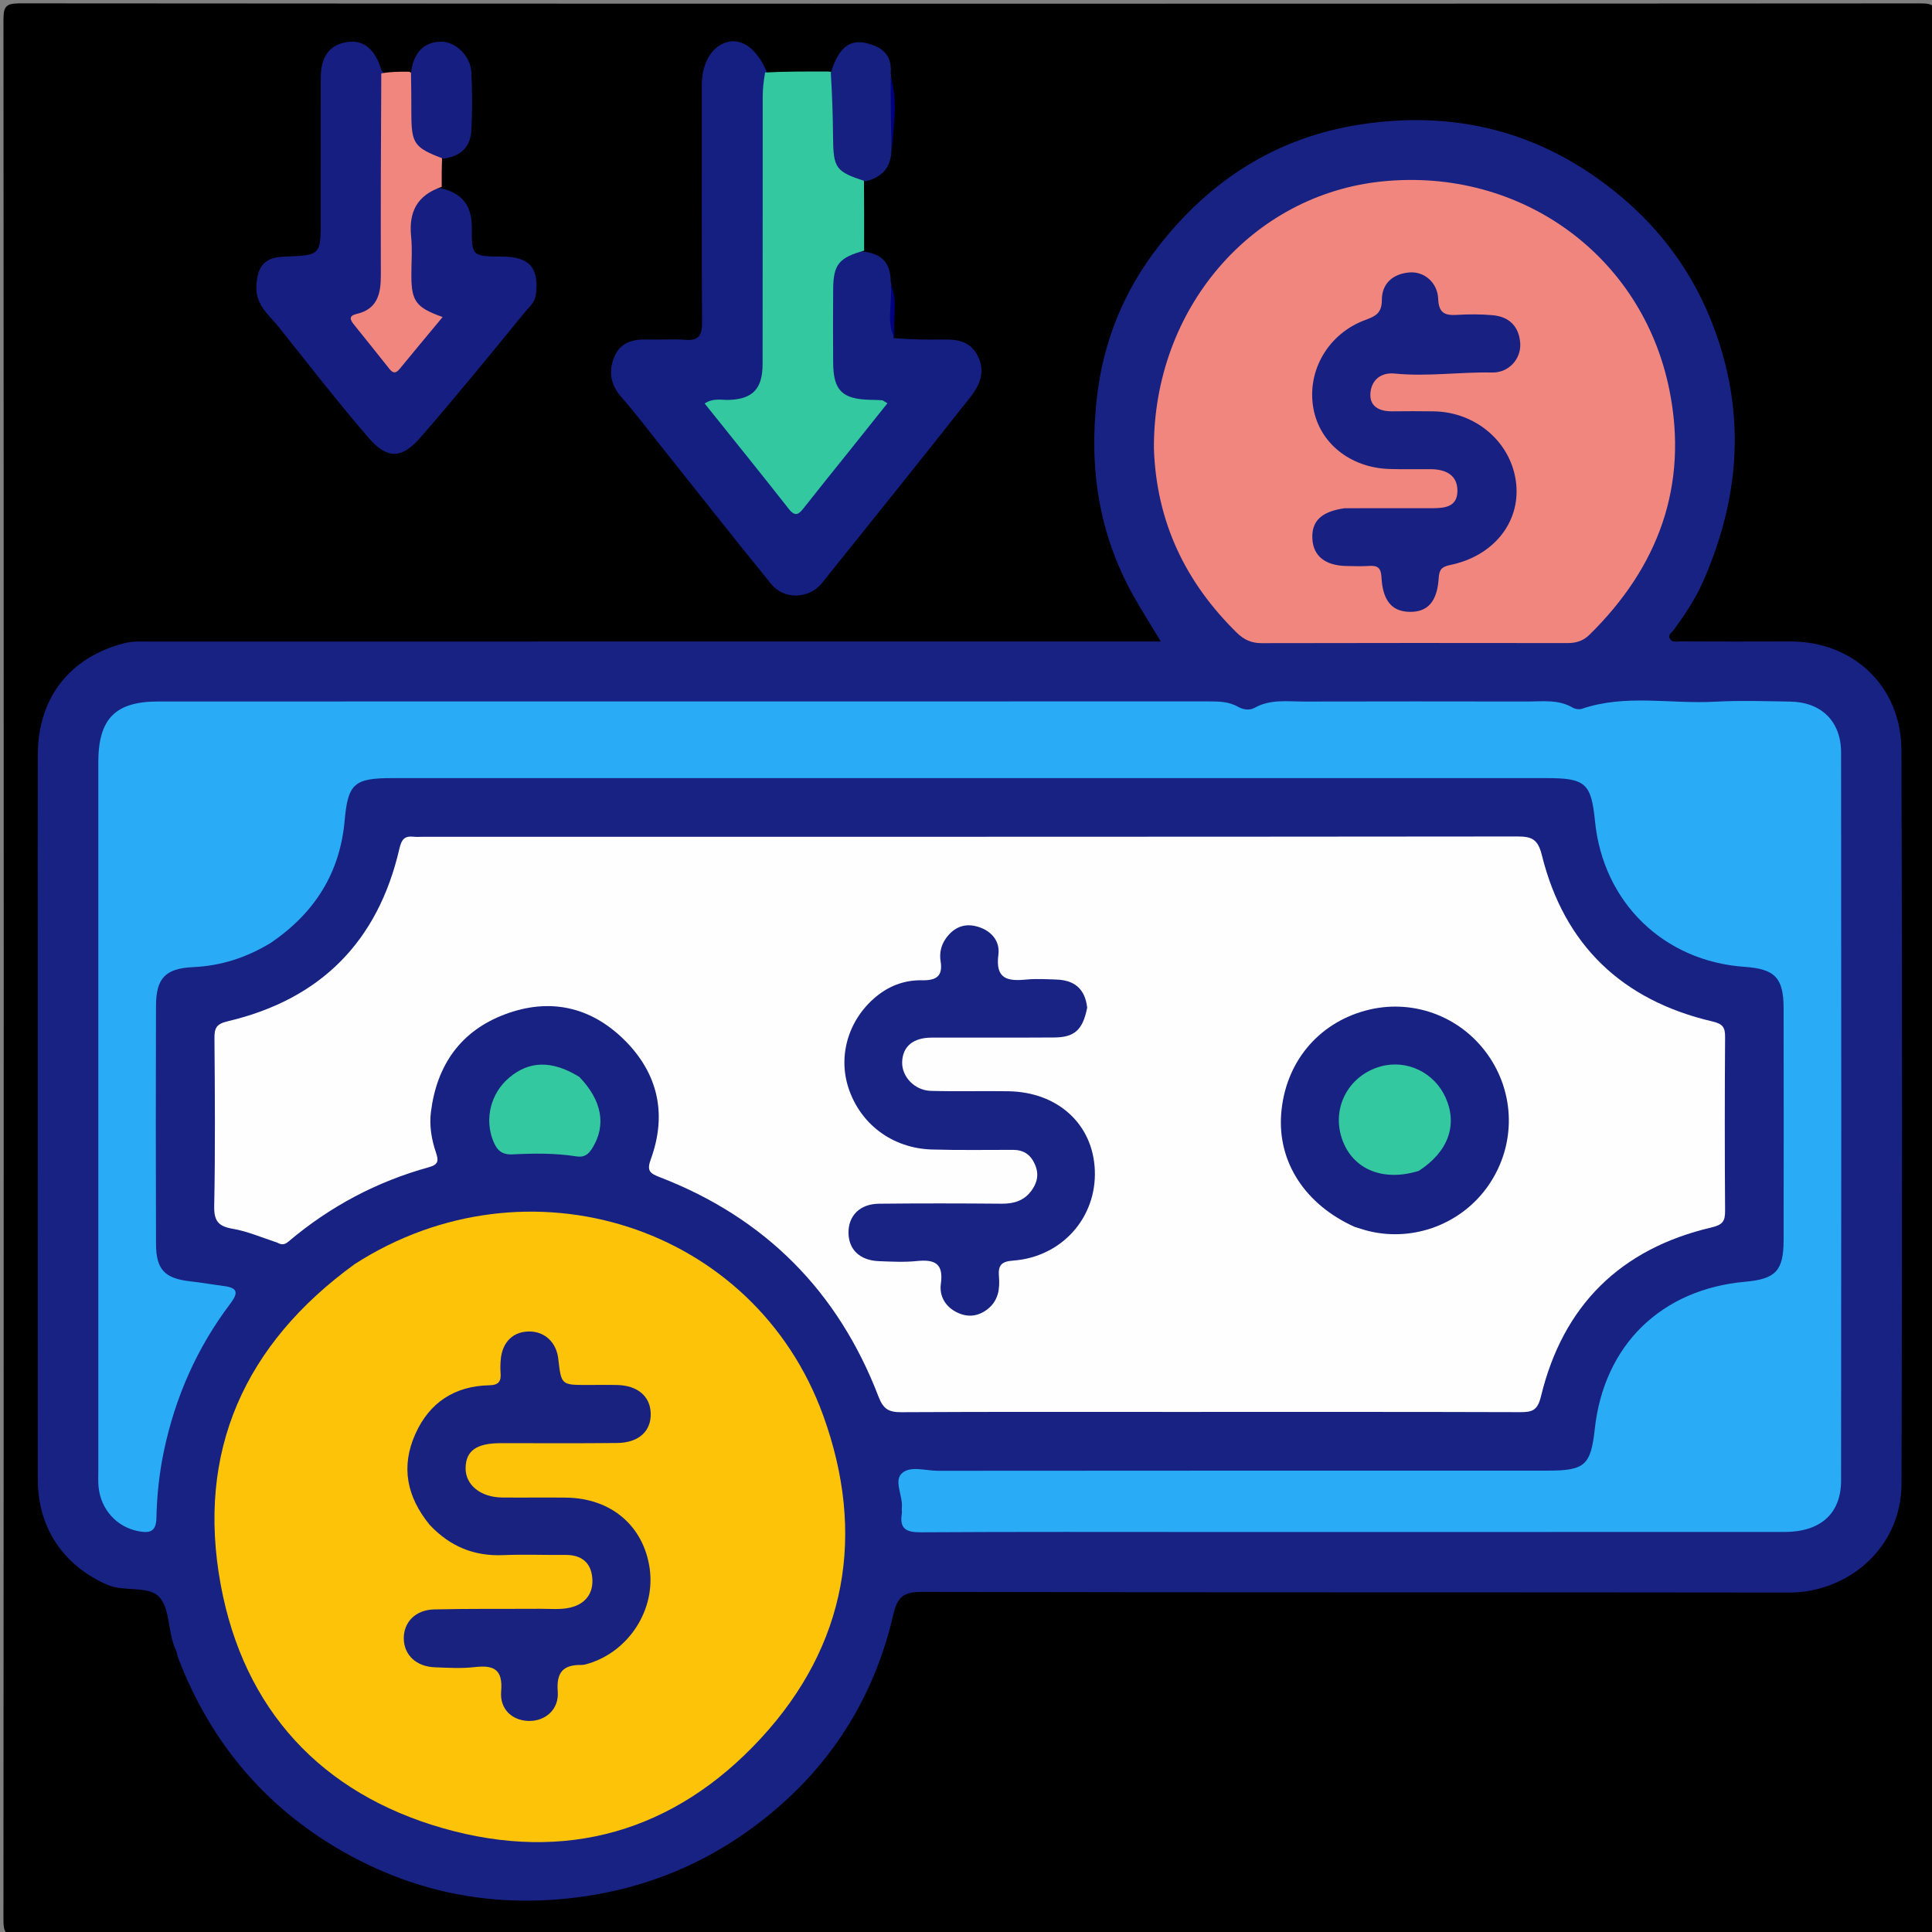 <svg version="1.1" id="Layer_1" xmlns="http://www.w3.org/2000/svg" xmlns:xlink="http://www.w3.org/1999/xlink" x="0px" y="0px"
	 width="100%" viewBox="0 0 512 512" enable-background="new 0 0 512 512" xml:space="preserve">
<rect x="0" y="0" width="512" height="512" fill="#808080" stroke="none"/>
<path fill="#000000" opacity="1" stroke="none" 
	d="
M513,186 
	C513,293.807 512.98,401.114 513.085,508.421 
	C513.089,512.022 512.51,513.109 508.581,513.106 
	C340.788,512.983 172.996,512.984 5.204,513.106 
	C1.474,513.109 0.911,512.188 0.913,508.706 
	C1.013,340.913 1.011,173.121 0.922,5.329 
	C0.92,1.946 1.341,0.884 5.169,0.887 
	C173.128,1.018 341.087,1.015 509.046,0.9 
	C512.561,0.898 513.097,1.719 513.09,5.044 
	C512.966,65.196 513,125.348 513,186 
z"/>
<path fill="#172282" opacity="1" stroke="none" 
	d="
M10.007,254 
	C10.007,235.669 9.974,217.838 10.017,200.008 
	C10.054,184.918 18.473,174.191 32.946,170.447 
	C35.111,169.887 37.237,170.027 39.378,170.026 
	C126.699,170.003 214.02,170.006 301.341,170.006 
	C303.166,170.006 304.99,170.006 307.632,170.006 
	C305.002,165.635 302.584,161.834 300.38,157.912 
	C291.135,141.46 288.544,123.887 290.704,105.213 
	C292.432,90.27 297.915,76.999 306.984,65.339 
	C320.596,47.836 338.19,36.43 360.444,33 
	C384.164,29.344 405.891,34.196 425.214,48.626 
	C440.351,59.93 450.747,74.492 456.2,92.806 
	C462.512,114.005 460.053,134.257 451.337,154.106 
	C449.338,158.657 446.559,162.807 443.642,166.841 
	C443.095,167.597 441.898,168.205 442.587,169.338 
	C443.185,170.321 444.379,169.984 445.327,169.986 
	C454.992,170.013 464.658,170.052 474.323,169.996 
	C491.006,169.899 503.831,181.767 503.894,198.756 
	C504.134,263.579 504.092,328.404 503.924,393.228 
	C503.879,410.381 489.531,422.066 474.165,422.044 
	C397.509,421.933 320.853,422.044 244.198,421.873 
	C239.384,421.862 237.797,423.288 236.731,427.908 
	C232.174,447.661 222.284,464.674 207.195,478.076 
	C190.887,492.56 171.774,501.052 149.644,503.192 
	C129.473,505.142 110.723,501.372 93.18,491.947 
	C71.36,480.225 56.026,462.464 47.165,439.242 
	C46.93,438.626 46.918,437.914 46.632,437.33 
	C44.414,432.809 45.186,426.673 42.331,423.362 
	C39.492,420.069 32.996,421.971 28.432,419.984 
	C18.2,415.529 10.024,406.333 10.016,391.981 
	C9.992,346.154 10.007,300.327 10.007,254 
z"/>
<path fill="#151F81" opacity="1" stroke="none" 
	d="
M236.839,89.595 
	C241.433,89.972 245.761,90.058 250.087,89.979 
	C253.959,89.909 257.308,90.539 259.215,94.516 
	C261.179,98.613 259.581,102.153 257.234,105.135 
	C244.209,121.683 230.999,138.085 217.827,154.517 
	C214.436,158.746 207.826,159.022 204.363,154.765 
	C194.472,142.604 184.783,130.279 175.007,118.024 
	C171.612,113.767 168.342,109.397 164.74,105.321 
	C161.886,102.091 161.199,98.655 162.708,94.783 
	C164.285,90.733 167.675,89.847 171.631,89.978 
	C174.956,90.089 178.304,89.793 181.611,90.054 
	C185.226,90.34 186.082,88.805 186.06,85.438 
	C185.935,65.634 186,45.829 186,26.025 
	C186,24.693 185.981,23.361 186.005,22.03 
	C186.103,16.438 188.836,12.095 192.862,11.112 
	C196.622,10.194 200.36,12.82 202.991,18.539 
	C203.933,20.908 204.11,23.027 204.107,25.216 
	C204.076,48.187 204.124,71.158 204.072,94.129 
	C204.051,103.322 202.736,105.159 193.886,108.006 
	C191.6,108.741 191.751,109.759 192.906,111.185 
	C198.245,117.772 203.461,124.458 208.808,131.037 
	C210.332,132.912 212.006,132.595 213.398,130.838 
	C218.559,124.321 223.721,117.805 228.996,111.378 
	C230.757,109.233 229.866,108.49 227.471,107.745 
	C220.826,105.675 219.015,103.07 218.941,96.088 
	C218.868,89.098 218.719,82.101 219.013,75.117 
	C219.276,68.864 222.731,65.803 228.681,66.65 
	C233.515,67.197 235.984,69.492 236.041,74.53 
	C237.047,79.661 236.177,84.469 236.839,89.595 
z"/>
<path fill="#161F81" opacity="1" stroke="none" 
	d="
M116.721,49.862 
	C122.632,51.17 125.064,54.649 125.036,60.273 
	C124.998,67.939 125.11,67.94 133.222,68.001 
	C140.336,68.055 142.829,70.997 142.041,77.896 
	C141.779,80.195 140.168,81.413 138.98,82.868 
	C129.885,94.002 120.816,105.166 111.364,115.994 
	C106.408,121.672 102.56,121.693 97.646,115.988 
	C89.454,106.477 81.749,96.544 73.921,86.725 
	C71.307,83.446 67.643,80.794 67.944,75.751 
	C68.266,70.364 70.136,68.2 75.47,68.004 
	C85.001,67.655 85.001,67.655 85.001,58.078 
	C85.001,45.58 84.982,33.081 85.01,20.583 
	C85.023,14.789 87.506,11.659 92.41,11.089 
	C96.432,10.621 99.486,13.156 101.078,18.617 
	C102.907,20.606 103.071,22.732 103.072,24.943 
	C103.082,41.073 103.1,57.202 103.062,73.331 
	C103.053,77 102.075,80.294 99.315,82.769 
	C97.214,84.652 96.597,86.394 98.726,88.619 
	C100.72,90.703 101.859,94.794 104.977,94.276 
	C108.426,93.703 109.841,89.617 111.884,86.859 
	C113.033,85.308 111.831,84.027 110.75,82.962 
	C107.672,79.931 106.806,76.184 106.906,72.019 
	C107.009,67.698 106.708,63.362 107.044,59.053 
	C107.519,52.958 110.838,49.765 116.721,49.862 
z"/>
<path fill="#33C89F" opacity="1" stroke="none" 
	d="
M229.001,66.423 
	C222.377,68.268 220.849,70.034 220.799,76.615 
	C220.749,83.114 220.755,89.614 220.795,96.113 
	C220.842,103.506 223.195,105.804 230.741,105.961 
	C231.74,105.981 232.741,105.99 233.735,106.071 
	C234.012,106.093 234.269,106.354 235.177,106.871 
	C231.836,111.054 228.567,115.154 225.291,119.249 
	C221.231,124.323 217.137,129.37 213.121,134.478 
	C211.812,136.143 210.864,137.203 209.025,134.858 
	C201.742,125.57 194.314,116.396 186.742,106.934 
	C189.053,105.383 191.239,106.063 193.267,105.981 
	C199.473,105.728 202.085,103.056 202.095,96.476 
	C202.132,72.811 202.102,49.146 202.128,25.48 
	C202.13,23.495 202.355,21.509 202.761,19.206 
	C208.366,18.919 213.688,18.951 219.472,18.948 
	C222.941,19.201 222.871,21.573 223.02,23.655 
	C223.245,26.79 223.427,29.977 223.054,33.072 
	C222.343,38.993 224.131,43.681 228.961,47.671 
	C229.023,54.051 229.014,60.008 229.001,66.423 
z"/>
<path fill="#F0867E" opacity="1" stroke="none" 
	d="
M117.058,49.512 
	C110.52,51.732 108.286,56.159 108.951,62.698 
	C109.303,66.16 108.999,69.687 109.017,73.185 
	C109.05,79.819 110.276,81.531 117.3,84.016 
	C113.371,88.751 109.591,93.268 105.861,97.826 
	C104.823,99.093 104.065,98.859 103.152,97.703 
	C100.056,93.783 96.914,89.899 93.787,86.003 
	C92.784,84.753 92.347,83.694 94.494,83.201 
	C100.073,81.918 100.943,77.78 100.928,72.888 
	C100.874,55.232 100.939,37.576 101.043,19.456 
	C103.417,18.993 105.707,18.994 108.428,19 
	C111.157,20.285 111.205,22.565 111.025,24.67 
	C110.466,31.223 111.423,37.118 117.148,41.663 
	C117.057,44.405 117.037,46.74 117.058,49.512 
z"/>
<path fill="#152081" opacity="1" stroke="none" 
	d="
M229.398,48.053 
	C221.424,45.484 220.845,44.601 220.77,36.34 
	C220.72,30.762 220.533,25.185 220.171,19.261 
	C222.487,11.848 225.814,9.873 231.398,11.972 
	C234.766,13.238 236.387,15.505 236.043,19.519 
	C236.989,26.327 236.314,32.768 236.255,39.638 
	C236.153,44.464 233.808,46.913 229.398,48.053 
z"/>
<path fill="#161F81" opacity="1" stroke="none" 
	d="
M117.45,42.041 
	C109.703,39.11 109.023,38.079 109.013,29.887 
	C109.01,26.569 108.994,23.252 108.921,19.469 
	C109.473,13.896 112.481,10.984 117.065,11.056 
	C120.826,11.116 124.708,14.864 124.917,19.182 
	C125.164,24.291 125.188,29.433 124.916,34.54 
	C124.688,38.813 122.23,41.46 117.45,42.041 
z"/>
<path fill="#000080" opacity="1" stroke="none" 
	d="
M236.36,39.777 
	C236.051,33.677 236.039,27.271 236.045,20.392 
	C237.924,26.385 236.861,32.941 236.36,39.777 
z"/>
<path fill="#000080" opacity="1" stroke="none" 
	d="
M237.07,89.497 
	C234.811,85.406 236.516,80.549 236.045,75.389 
	C238.027,79.511 236.512,84.344 237.07,89.497 
z"/>
<path fill="#FEFEFF" opacity="1" stroke="none" 
	d="
M73.452,329.298 
	C69.31,327.939 65.584,326.308 61.692,325.644 
	C57.874,324.993 56.687,323.598 56.767,319.595 
	C57.064,304.769 56.943,289.933 56.833,275.102 
	C56.812,272.365 57.39,271.344 60.409,270.631 
	C84.929,264.845 100.163,249.525 105.831,224.958 
	C106.411,222.441 107.184,221.478 109.623,221.741 
	C110.447,221.83 111.288,221.754 112.122,221.754 
	C208.779,221.754 305.436,221.776 402.093,221.674 
	C405.962,221.67 407.563,222.402 408.608,226.619 
	C414.526,250.514 429.947,265.11 453.804,270.696 
	C456.561,271.342 457.184,272.242 457.166,274.824 
	C457.062,290.155 457.059,305.487 457.166,320.818 
	C457.185,323.566 456.598,324.579 453.566,325.288 
	C429.448,330.929 414.221,345.949 408.385,370.006 
	C407.476,373.756 406.113,374.246 402.876,374.236 
	C372.213,374.139 341.549,374.178 310.885,374.178 
	C286.888,374.178 262.89,374.117 238.893,374.249 
	C235.63,374.267 234.108,373.497 232.838,370.181 
	C222.131,342.235 202.763,322.731 174.795,311.945 
	C172.136,310.92 171.368,310.236 172.491,307.146 
	C176.831,295.21 174.377,284.365 165.364,275.502 
	C156.508,266.794 145.728,264.417 134.039,268.725 
	C122.16,273.103 115.796,282.148 114.209,294.605 
	C113.738,298.3 114.348,301.946 115.532,305.43 
	C116.257,307.563 116.223,308.619 113.668,309.323 
	C99.84,313.135 87.441,319.733 76.48,329 
	C75.636,329.713 74.823,330.091 73.452,329.298 
z"/>
<path fill="#2AABF5" opacity="1" stroke="none" 
	d="
M71.772,249.864 
	C65.221,253.844 58.518,255.957 51.168,256.299 
	C43.783,256.643 41.36,259.263 41.339,266.624 
	C41.278,287.62 41.272,308.616 41.345,329.612 
	C41.369,336.512 43.659,338.807 50.492,339.577 
	C53.462,339.912 56.41,340.433 59.375,340.818 
	C63.268,341.323 63.048,342.818 60.958,345.588 
	C52.2,357.197 46.463,370.212 43.458,384.44 
	C42.215,390.327 41.576,396.301 41.453,402.286 
	C41.376,406.043 39.556,406.335 36.676,405.784 
	C30.925,404.683 26.694,400.021 26.115,394.004 
	C25.988,392.682 26.053,391.34 26.052,390.007 
	C26.05,327.352 26.048,264.697 26.053,202.042 
	C26.054,190.481 30.545,185.902 41.943,185.901 
	C134.759,185.892 227.575,185.899 320.392,185.879 
	C323.079,185.878 325.683,185.933 328.122,187.318 
	C329.468,188.082 331.155,188.32 332.474,187.58 
	C336.684,185.219 341.22,185.927 345.664,185.916 
	C365.327,185.868 384.99,185.877 404.653,185.91 
	C408.773,185.916 412.99,185.279 416.842,187.561 
	C417.491,187.945 418.563,188.067 419.274,187.824 
	C430.821,183.895 442.718,186.605 454.431,185.962 
	C461.076,185.597 467.76,185.819 474.424,185.929 
	C482.659,186.064 487.899,191.148 487.908,199.42 
	C487.972,263.741 487.974,328.063 487.907,392.384 
	C487.898,401.151 482.403,405.982 472.95,405.985 
	C422.126,406.003 371.302,405.994 320.478,405.994 
	C294.983,405.994 269.487,405.917 243.993,406.076 
	C240.137,406.1 238.345,405.132 238.994,401.119 
	C239.072,400.632 238.948,400.116 239,399.622 
	C239.329,396.504 236.879,392.605 238.895,390.552 
	C241.09,388.317 245.243,389.777 248.526,389.774 
	C302.349,389.721 356.173,389.738 409.996,389.735 
	C420.032,389.734 421.562,388.381 422.642,378.622 
	C425.094,356.454 440.226,341.668 462.502,339.672 
	C470.591,338.947 472.66,336.765 472.674,328.624 
	C472.708,308.128 472.712,287.632 472.671,267.136 
	C472.654,259.125 470.366,256.784 462.346,256.227 
	C440.865,254.734 424.828,239.124 422.692,217.63 
	C421.691,207.562 420.173,206.208 409.842,206.208 
	C307.861,206.206 205.88,206.206 103.899,206.208 
	C93.918,206.208 92.209,207.647 91.344,217.391 
	C90.112,231.282 83.475,241.88 71.772,249.864 
z"/>
<path fill="#FDC309" opacity="1" stroke="none" 
	d="
M94.02,334.984 
	C139.791,305.572 199.901,324.728 218.153,375.108 
	C229.498,406.424 224.478,435.957 201.596,460.723 
	C178.716,485.486 149.8,493.743 117.432,484.508 
	C85.08,475.276 64.576,453.009 58.485,419.933 
	C52.006,384.751 64.703,356.25 94.02,334.984 
z"/>
<path fill="#F1867E" opacity="1" stroke="none" 
	d="
M305.798,118.928 
	C305.587,81.899 331.64,51.601 366.293,48.077 
	C402.798,44.365 435.199,67.519 442.405,103.331 
	C447.502,128.659 439.515,150.258 421.203,168.237 
	C419.505,169.905 417.631,170.425 415.358,170.423 
	C388.373,170.392 361.388,170.377 334.403,170.444 
	C331.693,170.451 329.684,169.568 327.775,167.691 
	C314.254,154.4 306.492,138.526 305.798,118.928 
z"/>
<path fill="#33C89F" opacity="1" stroke="none" 
	d="
M153.523,285.386 
	C159.544,291.636 160.663,298.112 157.095,304.068 
	C156.07,305.779 154.994,306.814 152.735,306.456 
	C147.143,305.568 141.475,305.639 135.846,305.92 
	C132.961,306.065 131.676,304.804 130.703,302.371 
	C128.378,296.555 129.988,289.817 134.872,285.649 
	C140.216,281.089 146.263,280.926 153.523,285.386 
z"/>
<path fill="#192383" opacity="1" stroke="none" 
	d="
M288.115,267.052 
	C286.945,272.939 284.778,274.906 279.36,274.945 
	C268.527,275.023 257.694,274.945 246.861,274.982 
	C241.96,274.999 239.21,277.339 239.081,281.431 
	C238.958,285.328 242.359,288.971 246.731,289.095 
	C253.559,289.288 260.397,289.086 267.229,289.193 
	C280.341,289.4 289.623,297.904 290.138,310.061 
	C290.672,322.664 281.41,333.126 268.473,334.072 
	C265.288,334.305 264.487,335.387 264.732,338.284 
	C265.005,341.515 264.588,344.654 261.788,346.883 
	C259.35,348.824 256.617,349.197 253.821,347.901 
	C250.607,346.411 248.874,343.555 249.34,340.214 
	C250.107,334.721 247.61,333.711 242.917,334.193 
	C239.619,334.532 236.253,334.349 232.925,334.221 
	C227.854,334.027 224.86,331.13 224.859,326.623 
	C224.857,322.128 227.919,319.051 232.926,318.998 
	C243.758,318.884 254.592,318.9 265.425,318.994 
	C268.645,319.022 271.347,318.237 273.304,315.592 
	C274.891,313.447 275.413,311.192 274.264,308.575 
	C273.117,305.964 271.268,304.727 268.465,304.725 
	C261.299,304.72 254.128,304.846 246.967,304.632 
	C236.464,304.318 227.937,297.872 224.819,288.21 
	C221.956,279.337 225.117,269.584 232.712,263.692 
	C236.141,261.033 240.055,259.708 244.316,259.785 
	C247.986,259.852 249.94,258.821 249.269,254.731 
	C248.942,252.735 249.342,250.672 250.481,248.97 
	C252.396,246.107 255.096,244.594 258.604,245.448 
	C262.487,246.394 265.079,249.221 264.583,252.992 
	C263.732,259.471 266.991,260.073 271.965,259.594 
	C274.607,259.34 277.296,259.499 279.96,259.591 
	C284.54,259.751 287.523,261.838 288.115,267.052 
z"/>
<path fill="#182283" opacity="1" stroke="none" 
	d="
M359.038,325.155 
	C345.825,319.223 338.566,307.915 339.525,295.224 
	C340.542,281.77 349.12,271.261 361.903,267.808 
	C374.008,264.538 386.757,269.08 394.11,279.281 
	C401.582,289.648 401.785,303.303 394.625,313.893 
	C387.645,324.216 374.862,329.179 362.748,326.253 
	C361.623,325.981 360.524,325.604 359.038,325.155 
z"/>
<path fill="#19227F" opacity="1" stroke="none" 
	d="
M113.868,404.104 
	C107.746,396.605 106.221,388.646 110.059,380.05 
	C113.808,371.655 120.496,367.302 129.688,367.114 
	C132.236,367.062 132.84,365.988 132.658,363.779 
	C132.563,362.623 132.6,361.443 132.703,360.285 
	C133.119,355.595 136.069,352.783 140.426,352.86 
	C144.46,352.93 147.456,355.804 147.946,360.073 
	C148.745,367.031 148.745,367.031 155.614,367.031 
	C158.279,367.032 160.946,366.979 163.609,367.044 
	C168.975,367.176 172.31,370.032 172.447,374.528 
	C172.59,379.253 169.293,382.343 163.565,382.409 
	C153.249,382.529 142.93,382.436 132.613,382.457 
	C126.263,382.47 123.472,384.473 123.389,389.006 
	C123.306,393.492 127.32,396.796 133.072,396.856 
	C138.735,396.915 144.4,396.811 150.063,396.885 
	C161.983,397.042 170.578,404.385 172.174,415.689 
	C173.715,426.603 166.698,437.551 156.046,440.832 
	C155.412,441.027 154.742,441.237 154.092,441.228 
	C149.263,441.166 147.411,443.143 147.808,448.27 
	C148.18,453.07 144.477,456.193 140.02,456.065 
	C135.756,455.942 132.409,452.967 132.811,448.244 
	C133.314,442.327 130.82,441.221 125.732,441.805 
	C122.28,442.2 118.74,441.984 115.247,441.851 
	C110.31,441.662 107.078,438.6 107.008,434.27 
	C106.938,429.942 110.076,426.63 115.036,426.511 
	C124.353,426.288 133.678,426.398 142.999,426.344 
	C145.658,426.328 148.403,426.623 150.954,426.066 
	C154.98,425.187 157.345,422.386 156.958,418.124 
	C156.585,414.003 154.002,412.035 149.831,412.073 
	C144.335,412.123 138.829,411.896 133.342,412.126 
	C125.695,412.445 119.331,409.901 113.868,404.104 
z"/>
<path fill="#182181" opacity="1" stroke="none" 
	d="
M356.333,134.69 
	C364.283,134.679 371.771,134.66 379.258,134.679 
	C382.593,134.688 386.164,134.504 386.232,130.198 
	C386.3,125.822 383.066,124.36 379.098,124.334 
	C375.432,124.31 371.763,124.413 368.101,124.283 
	C357.755,123.916 349.667,117.358 348.045,108.133 
	C346.304,98.24 351.996,88.388 361.854,84.784 
	C364.589,83.784 366.202,82.953 366.205,79.489 
	C366.208,75.091 369.176,72.528 373.579,72.195 
	C377.458,71.902 380.97,74.904 381.136,79.213 
	C381.279,82.924 382.874,83.647 386.073,83.449 
	C389.224,83.254 392.419,83.252 395.562,83.53 
	C399.969,83.922 402.568,86.521 402.874,90.961 
	C403.156,95.039 399.91,98.814 395.416,98.721 
	C386.812,98.544 378.237,99.859 369.636,98.999 
	C366.04,98.639 363.604,100.596 363.206,103.864 
	C362.747,107.635 365.419,109.043 368.953,109.004 
	C372.619,108.964 376.286,108.951 379.951,109.009 
	C391.373,109.188 400.754,117.492 401.817,128.32 
	C402.819,138.534 395.73,147.387 384.345,149.724 
	C382.072,150.191 381.417,150.927 381.274,153.177 
	C380.876,159.445 378.356,162.211 373.61,162.147 
	C368.934,162.084 366.435,159.274 366.104,152.959 
	C365.972,150.437 365.046,149.833 362.816,149.979 
	C360.825,150.108 358.818,150.034 356.819,149.997 
	C351.203,149.893 348.036,147.355 347.79,142.798 
	C347.539,138.144 350.119,135.557 356.333,134.69 
z"/>
<path fill="#34C8A0" opacity="1" stroke="none" 
	d="
M375.991,310.292 
	C366.015,313.394 357.772,309.514 355.369,300.922 
	C353.138,292.943 357.722,284.922 365.82,282.635 
	C372.777,280.671 380.138,284.199 383.124,290.93 
	C386.322,298.138 383.811,305.231 375.991,310.292 
z"/>
</svg>